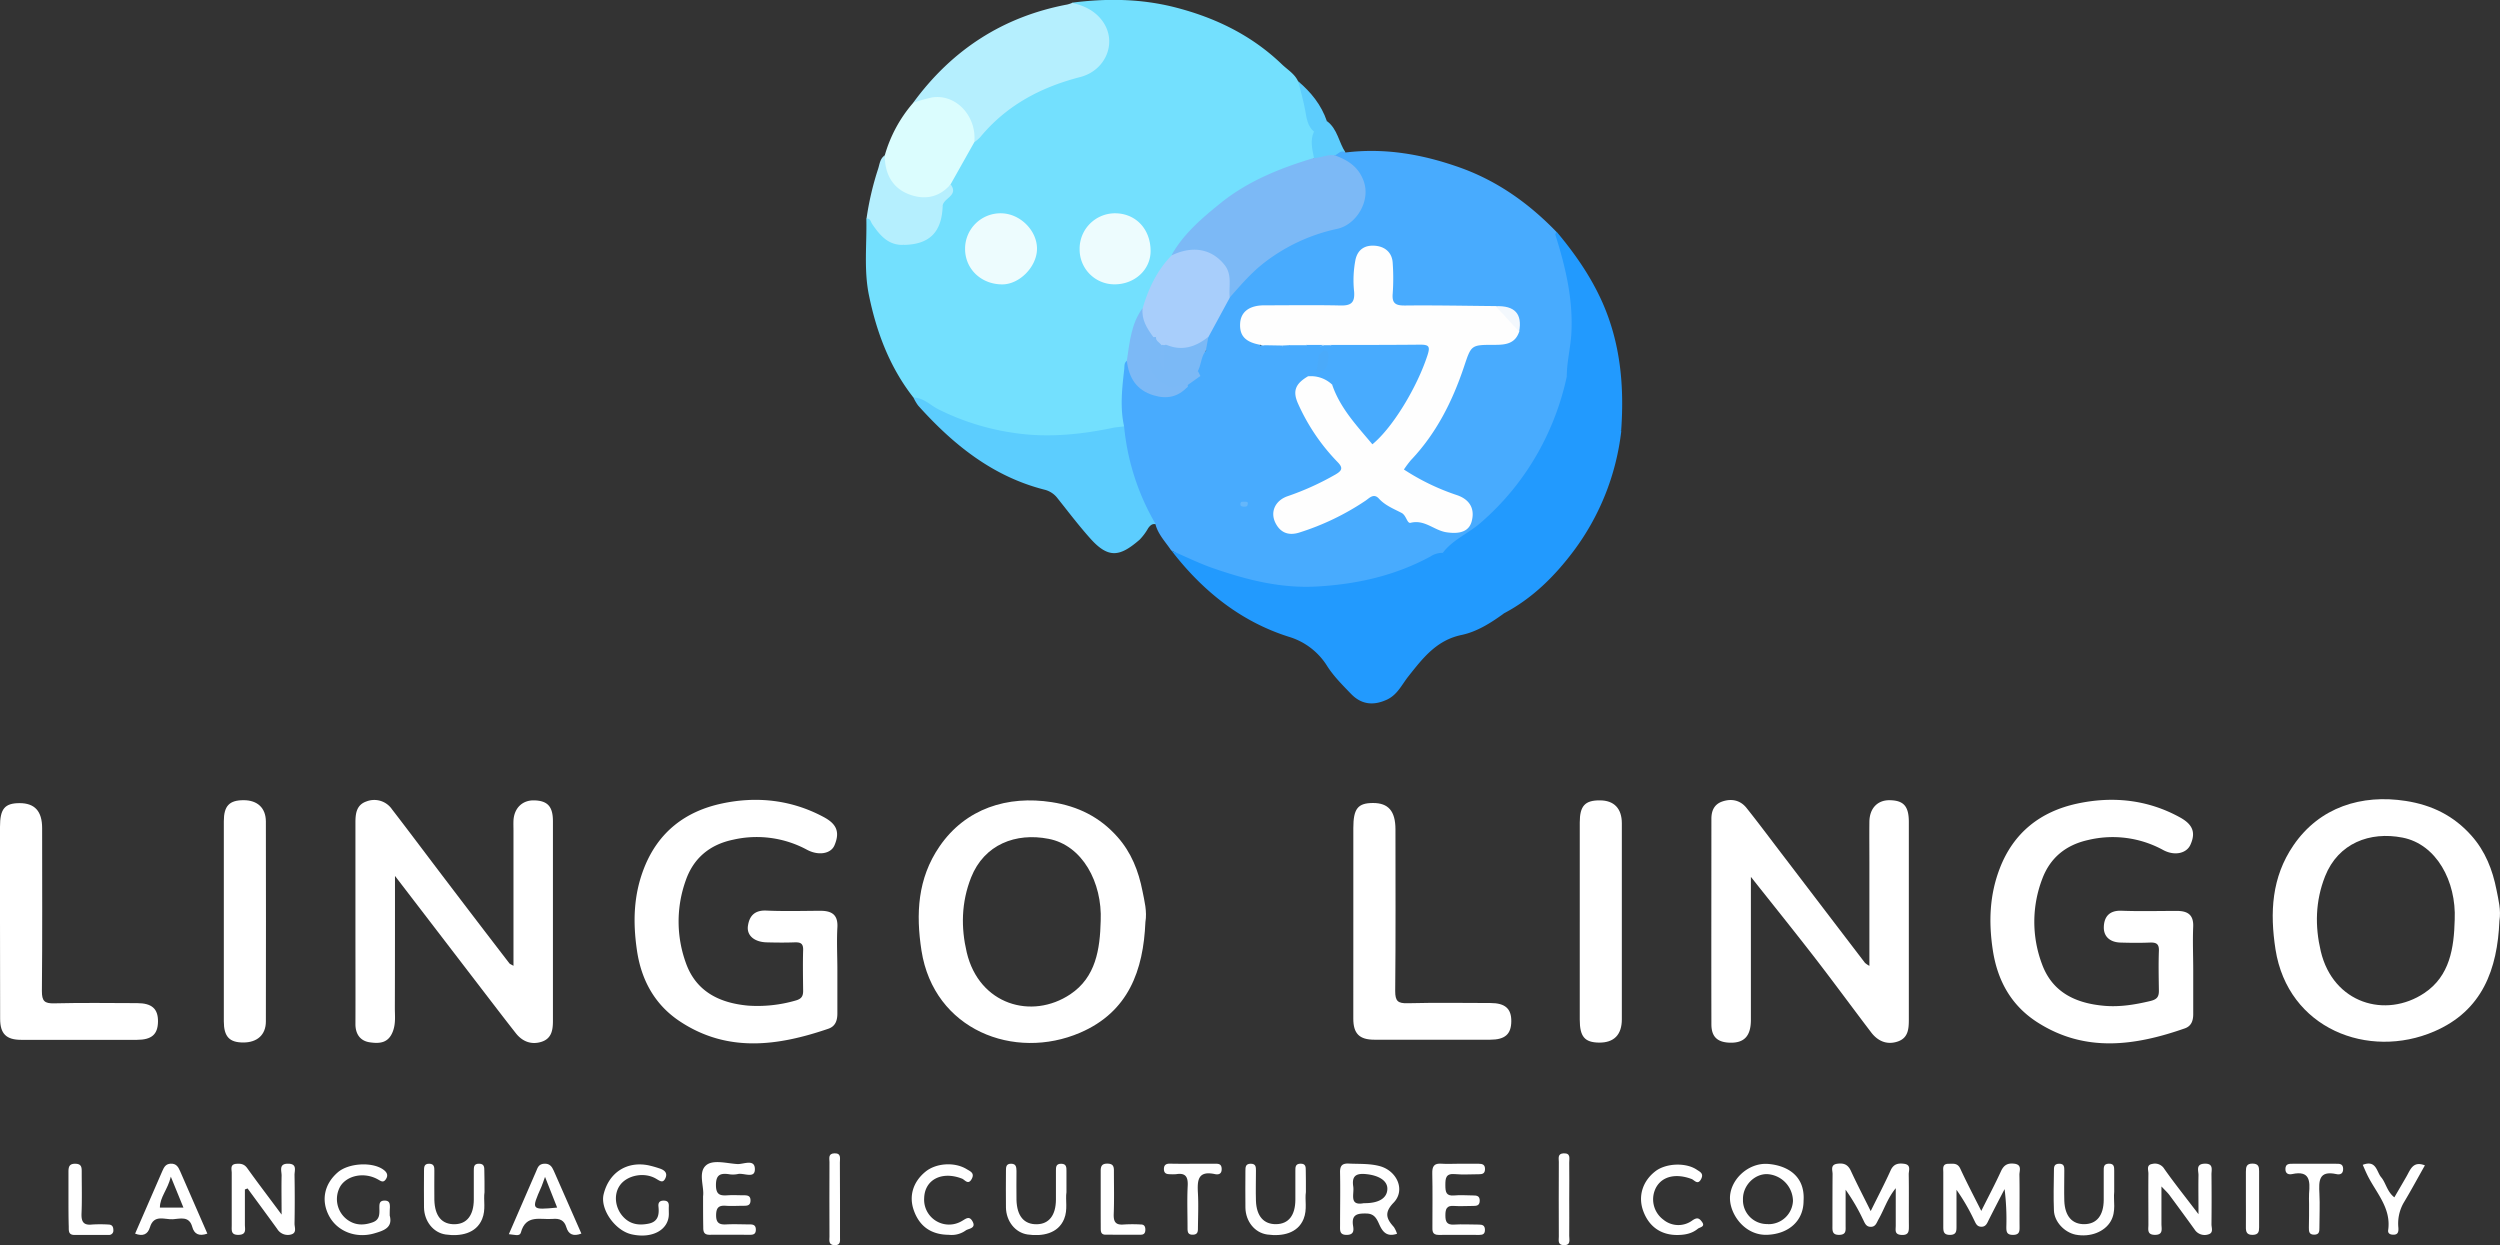 <svg xmlns="http://www.w3.org/2000/svg" viewBox="0 0 949.4 472.87"><rect x="0" y="0" width="949.4" height="472.87" fill="#333333" stroke="none"/><defs><style>.cls-1{fill:#73e0fe;}.cls-2{fill:#48abfe;}.cls-3{fill:#fff;}.cls-4{fill:#229afe;}.cls-5{fill:#5ccdfe;}.cls-6{fill:#b5effe;}.cls-7{fill:#dbfdfe;}.cls-8{fill:#5dcdfd;}.cls-9{fill:#7cb9f6;}.cls-10{fill:#a8cefb;}.cls-11{fill:#edfcfe;}.cls-12{fill:#fefefe;}.cls-13{fill:#7bb9f6;}.cls-14{fill:#f3f8fd;}.cls-15{fill:#65b7fb;}.cls-16{fill:none;}.cls-17{fill:#4aaafa;}</style></defs><g id="Layer_2" data-name="Layer 2"><g id="Layer_2-2" data-name="Layer 2"><g id="Layer_1-2" data-name="Layer 1-2"><path class="cls-1" d="M346.9,151c-9-11.48-14-24.72-16.9-38.84-2-9.65-.77-19.46-1-29.19,2.9-1.33,3.05,1.57,4.17,2.82,2.72,3,5.16,6.4,9.93,6,9.24-.67,12.4-3.8,13.82-13.7.39-1.65,1.06-3.63,2.56-4,3.59-.86.81-2.62.86-4,1.79-6.17,5.6-11.25,9-16.57,6.62-8.27,14.47-15.11,24.08-19.64a71.43,71.43,0,0,1,15.34-5.56c6.51-1.41,10.51-6,11-12.44.42-5.23-3.39-10.19-9.53-12.54-1.21-.47-3.2,0-3.14-2.31,13.2-1.71,26.28-1.55,39.29,1.79,15.3,3.93,29.05,10.64,40.49,21.66,2.09,2,4.76,3.54,6.06,6.33,2.58,3.37,3.15,7.43,3.91,11.43.52,2.74,1.76,5.23,2.7,7.84-.29,3.2.43,6.41-.1,9.61-4.44,4-10.44,4.91-15.71,7.11-15.69,6.54-28,17-38,30.46-5.07,6.07-8.42,13.07-11.09,20.45-3.77,6.08-4.19,13.15-5.87,19.84-.63,6.88-2.17,13.72-.88,20.68a5.35,5.35,0,0,1-.39,3.39c-1.34,1.79-3.44,1.93-5.35,2.33-8.34,1.76-16.8,2.1-25.31,2.45-16,.67-30.24-4.88-44.35-11.29C350.34,154.16,349,152,346.9,151Z"/><path class="cls-2" d="M426.89,161.93c-1.61-7.25-.77-14.49.05-21.73.13-1.14-.12-2.36,1-3.19,1.46,1.06,1.76,2.76,2.25,4.3,2.15,6.75,12.53,11.72,19.43,5.22a13.27,13.27,0,0,1,.87-1.11,9.68,9.68,0,0,1,5.39-3.24c4.61,1.41,9.34.44,14,.66,3,0,2.48-2.51,3-4.25a3.75,3.75,0,0,1,.71-1.82c.84-1,1.71-2.29,3.18-1.68,1.21.51,1.18,1.94,1,3.06-.8,4.23.47,5.24,4.76,4.06,2.92-.79,6.48.88,8.85-2.29,1.5-.86,2.9-2.16,4.84-1.13a4.1,4.1,0,0,1,1.2,4.23c-4.87,5.73-5.22,7.23-1.24,14.14,3.32,5.74,6.81,11.43,11.48,16.27,4,4.17,3.77,5.73-1.34,8.66a110.65,110.65,0,0,1-15.42,7.07c-4.89,1.88-6.61,4.8-5.21,8.56,1.24,3.3,4.5,4.32,9.38,2.68a93.34,93.34,0,0,0,21.48-10.48c3.5-2.3,6.39-2.83,9.9,0,3,2.34,6.25,5.13,9.32,6.3,5.26,2,10.6,4.78,16.49,4.94a4.67,4.67,0,0,0,5.16-4.12,1.94,1.94,0,0,0,0-.24c.45-3.09-.36-5.61-3.55-6.89a138,138,0,0,1-16.81-7.61c-5.33-3-5.67-4.54-1.59-9.06,9.67-10.71,15.91-23.29,20.06-37,1.87-6.19,2.05-6.39,8.64-6.51,4.26-.08,8.86.69,11.53-4,.73-6.14-1.58-8.29-9-8.32q-16,.16-31.94,0c-6.18,0-7.12-1.12-7.3-7.37-.08-3,.16-6-.21-9-.42-3.36-2.13-5.69-5.69-5.84s-4.88,2.32-5.64,5.28-.5,6-.55,8.94c-.12,7.09-.93,7.92-8.18,8-7.81.07-15.63,0-23.45,0a37.36,37.36,0,0,0-4.49.14c-3,.36-5.56,1.48-6.34,4.7-.75,3.06.93,5.06,3.41,6.54l1.7,1c2.44,4-1.54,4.87-3.29,4.93-2.46.09-2.87,1.06-3.57,2.85-1.12,2.88-2.24,6.29-6.4,2.9-1.34-1.09-1.9.7-2.79,1.19-2,1.14-3.44,1-3.85-1.61a20.33,20.33,0,0,1,.84-4.16c2.91-4.24,3.76-4.46,6.52-1.83-.81-1.56-1.93-2.42-3.83-1.48-1.34.67-2.65,1.57-4.11.27-1-1.74-.22-3.38.25-5a98.34,98.34,0,0,1,8.44-15.48c10.28-14,24.23-22.35,40.82-26.8,8.58-2.3,12.27-10,8.93-17.79a12.56,12.56,0,0,0-6.19-6.21c-1.15-.59-2.62-.71-3.16-2.19.83-2.27,1.92-3.79,4.32-1.47,15.17-1.87,29.67.74,44,5.9,14,5.1,25.74,13.52,36,24.1,7.61,17.56,8.94,35.72,5.17,54.37-6,30-22.72,52.34-48.34,68.45a128.17,128.17,0,0,1-33.64,12c-15.81,3.28-31,1.2-46.22-3-5.61-1.54-10.82-4.19-16.46-5.68-2.67-.7-3.86-4.06-6.67-5-2.15-3.25-5-6.08-6-10-5.83-4-7-10.81-8.89-16.79a140.4,140.4,0,0,1-3.75-13.68C425.77,166.32,425.21,164,426.89,161.93Z"/><path class="cls-3" d="M664.92,333v54.27c0,6.19-2.54,8.86-8,8.7-4.72-.15-7-2.23-7-7-.06-26,0-52,0-78,0-3.07,1.06-5.51,4.08-6.57,3.63-1.27,7-.49,9.35,2.54,5,6.27,9.74,12.69,14.59,19q15.13,19.86,30.3,39.71a8.72,8.72,0,0,0,1.68,1.14v-39.2c0-5.17-.06-10.33,0-15.5s3.12-8.27,7.72-8.2c5.29.08,7.25,2.27,7.26,8.24v75c0,3.66-.24,7.1-4.32,8.43s-7.51-.23-10-3.52c-7.12-9.34-14.05-18.83-21.23-28.12C681.5,353.77,673.43,343.74,664.92,333Z"/><path class="cls-3" d="M195,366.78V315.56c0-1.33-.06-2.67,0-4,.28-4.7,3.38-7.7,7.82-7.61,5.09.11,7.15,2.3,7.16,7.84v76c0,3.59-.62,6.69-4.41,7.87s-7.19-.12-9.66-3.26c-4.54-5.77-9-11.63-13.47-17.45L150,332.64c0,17.41,0,33.8-.05,50.2,0,2.91.38,5.78-.73,8.78-1.7,4.6-5.15,4.74-8.79,4.21s-5.47-3.13-5.45-7c.05-11.83,0-23.65,0-35.48v-41c0-3.52.44-6.71,4.19-8a8.15,8.15,0,0,1,9.7,3c6.78,8.79,13.41,17.69,20.14,26.52q12.15,16,24.38,31.9C193.61,366.1,194.1,366.24,195,366.78Z"/><path class="cls-3" d="M318,368.33v16.5c0,2.71-.72,4.91-3.42,5.84-19.17,6.56-38.32,9.2-56.41-2.81-9.41-6.24-14.59-15.5-16.27-26.86-1.58-10.74-1.34-21.1,2.71-31.38,5.39-13.69,15.7-21.52,29.49-24.47,13.26-2.84,26.37-1.46,38.63,5.09,4.35,2.33,6.6,5.16,4.15,10.82-1.37,3.18-6.08,4-10.48,1.61a40.13,40.13,0,0,0-28-3.78c-9,1.88-15.11,7.14-18,15.52a46.22,46.22,0,0,0,.09,31.34c3.87,10.84,12.77,15.14,23.53,16.14A51.78,51.78,0,0,0,302,380c2.29-.61,3-1.57,3-3.7-.05-5.17-.15-10.34,0-15.5.09-2.62-1.1-3-3.29-2.93-3.49.13-7,.09-10.49,0-4.66-.09-7.7-2.55-7.19-6.21.53-3.82,2.55-6.06,7-5.86,6.81.31,13.66.11,20.49.08,4.32,0,6.79,1.44,6.48,6.4C317.71,357.65,318,363,318,368.33Z"/><path class="cls-3" d="M832.9,368.58v16.5c0,2.49-.66,4.57-3.2,5.46-19,6.64-37.89,9.29-56-2.32-9.88-6.34-15.15-15.76-16.92-27.46-1.6-10.61-1.24-20.82,2.63-30.92,5.24-13.71,15.56-21.66,29.35-24.65,13.42-2.9,26.71-1.6,39.07,5.2,4.88,2.68,6.13,5.73,4,10.43-1.48,3.28-6,4.31-10.31,2A39.91,39.91,0,0,0,793,319c-8.46,1.88-14.44,6.72-17.46,14.84a45.61,45.61,0,0,0-.11,32.18c3.93,10.88,12.9,15,23.64,15.94,5.93.53,11.75-.43,17.56-1.82,2.58-.62,3.26-1.66,3.23-4-.07-5-.18-10,0-15,.13-2.86-1.15-3.28-3.54-3.19-3.66.15-7.34.11-11,0-3.84-.09-6.51-2.13-6.37-6s2.17-6.26,6.7-6.09c7,.27,14,.07,21,.07,4.09,0,6.49,1.41,6.23,6.15C832.66,357.57,832.9,363,832.9,368.58Z"/><path class="cls-4" d="M444.87,209.09c5.32,2.27,10.53,4.88,16,6.76,12.76,4.39,25.6,7.69,39.47,6.87,15.21-.9,29.51-4.13,42.9-11.39a8.19,8.19,0,0,1,4.7-1.38c4.81,2.27,7.86,6.63,11.46,10.21,4.08,4.06,8.82,7.63,11.66,12.85-4.91,3.56-10.17,6.9-16,8.12-9.56,2-14.73,8.82-20.2,15.71-2.51,3.16-4.18,7.06-8.27,8.91-5.09,2.3-9.6,1.83-13.55-2.27-3.15-3.26-6.43-6.53-8.88-10.29a25.85,25.85,0,0,0-14.73-11.37C471.06,236,456.58,224.28,444.87,209.09Z"/><path class="cls-4" d="M571,233A322.42,322.42,0,0,1,547.88,210c3.73-5,9.62-7.34,14.24-11.32A99.91,99.91,0,0,0,584,172a102.93,102.93,0,0,0,11-29c.16,0,.39-.21.46-.15,7.93,5.87,15.52,12.07,20.22,21a93.92,93.92,0,0,1-18,45.28C590.42,218.83,581.9,227.3,571,233Z"/><path class="cls-3" d="M0,349.44V314c0-6.85,1.79-9,7.46-9S16,308,16,314.48c0,20.64.11,41.28-.09,61.92,0,3.79,1,4.72,4.68,4.63,10.49-.26,21-.11,31.47-.08,5.61,0,8,2.14,7.94,7s-2.38,6.93-8,6.94H8.05c-5.68,0-8-2.32-8-8Q0,368.17,0,349.44Z"/><path class="cls-3" d="M513.94,349.93V314.47c0-7.35,1.69-9.51,7.47-9.52s8.52,3,8.53,10c0,20.47.11,40.95-.1,61.42,0,3.81,1,4.71,4.7,4.62,10.48-.26,21-.11,31.46-.08,5.61,0,8,2.15,7.93,7s-2.38,6.92-8,6.93h-44c-5.69,0-8-2.32-8-8Q513.92,368.44,513.94,349.93Z"/><path class="cls-5" d="M426.89,161.93a90.18,90.18,0,0,0,12,37.14c-1.37-.28-2.15.54-2.86,1.52a21.29,21.29,0,0,1-3.24,4.36c-7.32,6.31-11.66,7.44-18.69-.4-4.37-4.88-8.35-10.13-12.44-15.26A8.84,8.84,0,0,0,396.8,186c-19.8-5-34.86-17.19-48.14-32a18,18,0,0,1-1.76-3c3.8,0,6.37,2.86,9.39,4.4a93.8,93.8,0,0,0,28.76,9c12.58,1.91,25.38.66,37.92-2C424.26,162.19,425.58,162.11,426.89,161.93Z"/><path class="cls-6" d="M407.13,1.11c5,1.08,9.35,3.35,12.09,7.7,4.9,7.78.52,18-9,20.45-15,3.86-28,10.75-38,22.86A15.61,15.61,0,0,1,370,54c-1.45-1.2-1.24-3-1.63-4.58-2.12-8.53-8.23-12.34-16.78-10.46-1.57.35-3.16,1.25-4.75,0,14.63-20,34-32.61,58.42-37.24A11.18,11.18,0,0,0,407.13,1.11Z"/><path class="cls-3" d="M599.93,349.76V312.3c0-6.25,2-8.4,7.64-8.35,5.37,0,8.34,3.07,8.34,8.71v74.42c0,5.9-3,8.94-8.7,8.86-5.43-.08-7.27-2.28-7.28-8.72Q599.92,368.5,599.93,349.76Z"/><path class="cls-3" d="M85,349.88v-38c0-5.83,2.09-8,7.52-8,5.23,0,8.43,2.92,8.45,8.1q.07,38,0,75.92c0,5.11-3.32,8-8.57,8s-7.4-2.2-7.4-8.06Z"/><path class="cls-7" d="M346.84,39A63.91,63.91,0,0,1,354,37c9.35-1.41,17,7.48,16,17l-9,16c-3.85,7.84-16.71,8.13-22.4.32C336.21,67.08,333.74,63.5,336,59A52.16,52.16,0,0,1,346.84,39Z"/><path class="cls-4" d="M615.63,163.88A209.81,209.81,0,0,0,595,143c0-5.57,1.46-11,1.75-16.56.67-13-2.26-25.12-6.07-37.23-.1-.35.26-.85.4-1.27,6.91,8.24,13,16.91,17.43,26.86C615.5,130.58,616.87,147,615.63,163.88Z"/><path class="cls-6" d="M336,59c0,6.69,2.61,12.09,8.83,14.65C350.69,76,356.49,75.26,361,70c3.16,4.21-2.5,5.13-3,8a61.07,61.07,0,0,1-15,15c-5.77.15-8.9-3.72-11.75-7.87-.63-.91-.64-2.22-2.18-2.12a111.29,111.29,0,0,1,4.41-18.9C334.06,62.33,334.18,60.23,336,59Z"/><path class="cls-3" d="M752.41,459.86c2.66-5.32,5.22-10.13,7.48-15.07,1.07-2.32,2.48-3.16,5-2.87,3.1.35,2,2.65,2,4.19.13,6.5,0,13,.06,19.49,0,1.7.18,3.32-2.41,3.36s-2.62-1.33-2.61-3.18a92.41,92.41,0,0,0-.67-14.21c-2,3.85-4,7.7-5.94,11.56-.67,1.33-1.13,2.87-3.08,2.73-1.64-.12-2-1.48-2.62-2.66A76.1,76.1,0,0,0,743,451.84V465.7c0,1.77,0,3.26-2.51,3.26s-2.51-1.5-2.51-3.27v-20.5c0-1.39-.45-3.21,1.94-3.23,1.77,0,3.48-.42,4.54,1.89C746.83,449,749.55,454.18,752.41,459.86Z"/><path class="cls-3" d="M710.42,459.93c2.66-5.39,5.26-10.36,7.57-15.47,1.13-2.5,2.94-2.81,5.21-2.48,2.66.4,1.64,2.55,1.66,4,.11,6.5,0,13,.06,19.49,0,2,.08,3.64-2.76,3.51s-2.22-1.93-2.23-3.51V451.23c-3.17,3.89-4.41,8.1-6.53,11.8-.73,1.26-1.08,2.9-3,2.87s-2.29-1.67-3-3a74.2,74.2,0,0,0-6.51-11.09v13.71c0,1.65.31,3.34-2.33,3.43-2.93.09-2.67-1.74-2.67-3.61,0-6.5,0-13,.05-19.49,0-1.43-.94-3.52,1.75-3.9,2.36-.33,4,.17,5.15,2.59C705.18,449.62,707.77,454.58,710.42,459.93Z"/><path class="cls-3" d="M834.9,461.11c0-5.68-.09-10.27,0-14.85,0-1.71-1.11-4.24,2.35-4.34s2.56,2.32,2.58,4.12q.1,9.46,0,18.94c0,1.32.88,3.22-1.21,3.8a4.51,4.51,0,0,1-5.22-1.9q-4.74-6.57-9.57-13.08c-.65-.86-1.46-1.61-3-3.23,0,5.46,0,9.86,0,14.26,0,1.81.81,4.2-2.6,4.12-3-.08-2.33-2.2-2.35-3.87,0-6.48-.07-13,0-19.44,0-1.3-.86-3.26,1.44-3.62a4.15,4.15,0,0,1,4.61,1.9C825.87,449.51,830.14,454.83,834.9,461.11Z"/><path class="cls-3" d="M93,451.72c0,4.45,0,8.9,0,13.34,0,1.66.73,3.79-2.33,3.89S88,467.2,88,465.35V445.41c0-1.32-.73-3.22,1.68-3.43,1.69-.14,3.07,0,4.26,1.71,4,5.6,8.15,11,13,17.56,0-5.67-.1-10.2,0-14.72.07-1.83-1.27-4.68,2.57-4.6,3.46.07,2.3,2.64,2.34,4.34.11,6.14.11,12.3,0,18.44,0,1.44,1,3.54-1.43,4.13a4.68,4.68,0,0,1-5.15-2.14c-3.73-5.14-7.5-10.26-11.26-15.38Z"/><path class="cls-3" d="M554,441.94h7.47c1.55,0,2.57.36,2.47,2.22-.09,1.65-1.17,1.76-2.4,1.77-3,0-6,.23-9-.05-3.48-.32-3.66,1.54-3.65,4.2s.28,4.21,3.45,3.9c2.3-.23,4.64,0,7,0,1.42,0,2.66.11,2.6,2.08s-1.43,1.89-2.76,1.91c-2.33,0-4.67.16-7,0-2.79-.23-3.27,1.13-3.28,3.55s.53,3.7,3.3,3.53c3.15-.2,6.31,0,9.47,0,1.3,0,2.22.33,2.25,1.92s-.74,2-2.12,2c-5.15,0-10.3-.06-15.45,0-2.6,0-2.38-1.68-2.38-3.36,0-6.65.1-13.29-.05-19.93-.07-2.72.63-4,3.58-3.75C549.61,442.09,551.79,441.93,554,441.94Z"/><path class="cls-3" d="M267,454.29c.51-3.44-1.93-8.89,1-11.62,2.61-2.47,7.95-.84,12.05-.61,2.31.13,6.73-2.17,6.62,2.1-.09,3.61-4.31,1.1-6.6,1.72a9.2,9.2,0,0,1-3.47,0c-3.22-.4-4.72.41-4.71,4.19s1.69,4.05,4.54,3.85c2-.13,4,0,6,0,1.44,0,2.65.14,2.58,2.1s-1.47,1.87-2.79,1.89c-2.16,0-4.33.15-6.48,0-2.72-.23-3.77.64-3.79,3.57s1.22,3.65,3.86,3.5c3-.16,6,0,9,0,1.32,0,2.21.35,2.23,1.94s-.76,2-2.13,2c-5.15,0-10.3-.05-15.45,0-2.14,0-2.41-1.19-2.39-2.87C267,462.4,267,458.74,267,454.29Z"/><path class="cls-3" d="M254,461c0,6.06-6.33,9.53-14.17,7.74-6.29-1.43-12-9.57-10.59-15.22,2.06-8.39,8.93-12.56,16.93-11a40.56,40.56,0,0,1,4.22,1.18c1.74.55,3.21,1.56,2.37,3.58-1,2.37-2.26,1.09-3.86.21-4.43-2.44-10.63-1.13-13.33,2.44s-2,8.89,1.17,12.24c2.71,2.87,6,3.24,9.58,2.52s4.07-3.36,3.74-6.46c-.15-1.3.25-2.25,1.86-2.28s2.1.66,2.08,2.08C253.94,459,254,460,254,461Z"/><path class="cls-3" d="M148,461.62c1.24,4.58-2.21,5.72-5.94,6.79-6.78,1.95-13.82-.68-17-6.48s-2.07-12.2,3.27-16.77c4.07-3.47,12.9-4,17.13-1.07,1.44,1,2.12,2.18,1.07,3.74s-2,.58-3.3-.09c-5.07-2.68-11.36-1.35-13.95,2.71a9.74,9.74,0,0,0,2.69,12.8c2.89,2.07,6,2.17,9.38,1,3-1,2.76-3.31,2.72-5.65,0-1.39,0-2.66,2-2.66s2,1.32,2,2.69C148,459.48,148,460.31,148,461.62Z"/><path class="cls-3" d="M184,452.73c-.46,3,.59,6.61-.91,10.23-2.29,5.56-8.3,6.65-13.86,5.85-4.75-.69-8.12-5.11-8.21-10.23-.08-4.66,0-9.32,0-14,0-1.4.06-2.68,2-2.64s1.93,1.4,1.93,2.74c0,3.66-.06,7.32,0,11,.17,6.2,2.88,9.35,7.8,9.23,4.56-.1,7.14-3.43,7.18-9.32v-11c0-1.39,0-2.68,2-2.66s2,1.37,2,2.72C184,447.18,184,449.68,184,452.73Z"/><path class="cls-3" d="M495.93,452.68c-.47,3,.59,6.58-.87,10.21-2.22,5.52-8.15,6.72-13.82,5.93-4.78-.68-8.18-5-8.28-10.17-.08-4.65,0-9.31,0-14,0-1.36,0-2.7,2-2.71s2,1.28,2,2.67c0,3.82-.12,7.65,0,11.47.23,5.82,3,8.9,7.71,8.81s7.22-3.37,7.26-9.24v-11c0-1.35-.06-2.7,1.95-2.73s2,1.25,2,2.65C495.94,447.11,495.93,449.6,495.93,452.68Z"/><path class="cls-3" d="M802.89,452.63c-.38,3.34.85,7.36-1.31,11.13-2.28,4-7.75,6.21-13.36,5.11C784,468,780.15,464,780,459.68c-.21-5-.06-10,0-15,0-1.34-.07-2.7,1.94-2.74s2,1.24,2,2.64c0,3.82-.11,7.65,0,11.47.23,5.82,3,8.92,7.68,8.84s7.25-3.36,7.29-9.21v-11c0-1.33-.1-2.71,1.92-2.76s2.06,1.2,2.06,2.62Z"/><path class="cls-3" d="M405,452.73c-.46,3,.59,6.61-.9,10.22-2.29,5.56-8.3,6.66-13.86,5.86-4.76-.69-8.13-5.11-8.22-10.23-.08-4.65,0-9.31,0-14,0-1.4.06-2.67,2-2.64s1.94,1.39,2,2.74c0,3.65-.07,7.32,0,11,.17,6.17,2.9,9.36,7.8,9.24,4.56-.1,7.14-3.43,7.18-9.31v-11c0-1.39,0-2.68,2-2.66s2,1.36,2,2.71C405,447.18,405,449.67,405,452.73Z"/><path class="cls-3" d="M636.89,469c-6.28,0-10.83-3.32-12.94-9.35-1.91-5.47-.13-11.12,4.69-14.85,4-3.09,11.59-3.42,15.77-.57,1.08.74,2.68,1.35,1.65,3.44-1.28,2.59-2.64.45-3.63.08-5.82-2.19-10.95-1.15-13.4,3a9.59,9.59,0,0,0,2.64,12.42,8.93,8.93,0,0,0,11.06.27c1.76-1.21,2.55-.85,3.55.49,1.53,2-.79,2.08-1.56,2.74C642.49,468.51,639.74,469,636.89,469Z"/><path class="cls-3" d="M360.3,468.93c-6.81-.05-11.23-3.31-13.33-9.46-1.83-5.33-.2-10.65,4.44-14.47,4-3.32,11.09-3.83,15.7-1,1.25.78,3.15,1.42,1.91,3.71-1.34,2.48-2.66.29-3.66-.1-7.65-3-14.22.34-14.4,7.42a9.46,9.46,0,0,0,14.1,8.79c1.61-.84,3-2.42,4.33.13s-1.6,2.62-2.55,3.26A9.2,9.2,0,0,1,360.3,468.93Z"/><path class="cls-3" d="M897.28,442.36c5.17-2,5.25,2.68,7,4.72s2.22,5.48,5,7.62c1.58-2.72,3.1-5.31,4.6-7.92s2.47-6,7-4.22c-2.75,4.87-5.3,9.61-8.07,14.22a15.84,15.84,0,0,0-2,9.48c.08,1.4-.06,2.71-2,2.62-1.18,0-2.06-.52-1.88-1.72,1.22-8.54-4.73-14.32-8-21.11C898.36,444.87,897.86,443.66,897.28,442.36Z"/><path class="cls-3" d="M26,455.39V445c0-1.94.34-3.13,2.71-3.05,2.16.07,2.33,1.28,2.32,2.92,0,5.3.15,10.61-.07,15.91-.13,3.13.69,4.64,4.09,4.24a50,50,0,0,1,6,0c1.49,0,2,.76,2,2.18a1.64,1.64,0,0,1-1.51,1.78,1.53,1.53,0,0,1-.37,0H28.25c-2.26,0-2.14-1.56-2.14-3.08C26,462.35,26,458.87,26,455.39Z"/><path class="cls-3" d="M418,455.12V444.67c0-1.76.43-2.77,2.48-2.77s2.56.87,2.54,2.7c0,5.47.14,10.95-.07,16.41-.11,3,.71,4.3,3.87,4a53.55,53.55,0,0,1,6.46,0c1.25,0,1.67.77,1.68,1.93s-.41,1.94-1.66,1.95H419.88c-2,0-1.85-1.5-1.86-2.83C418,462.41,418,458.76,418,455.12Z"/><path class="cls-3" d="M453.15,441.94h8c1.31,0,2.71-.14,2.79,1.88s-1.17,2.36-2.56,2.06c-6.68-1.44-6.7,2.62-6.45,7.35.23,4.3.05,8.62,0,12.93,0,1.35.05,2.69-1.95,2.73s-2-1.25-2-2.64c0-5.31-.21-10.63.06-15.92.18-3.46-.85-5-4.4-4.42a17.11,17.11,0,0,1-2.48,0c-1.36,0-2.16-.46-2.15-2s.88-2,2.2-2Q448.68,442,453.15,441.94Z"/><path class="cls-3" d="M876.89,457.24c0-1.32-.09-2.66,0-4,.4-4.67.36-8.84-6.39-7.38-1.35.29-2.64-.07-2.59-2s1.43-1.91,2.76-1.91h16.42c1.33,0,2.7-.08,2.74,1.92s-1.25,2.31-2.6,2c-6.77-1.46-6.64,2.72-6.41,7.39.22,4.31,0,8.63,0,12.94,0,1.37,0,2.68-2,2.68s-2-1.32-2-2.69C876.89,463.21,876.9,460.23,876.89,457.24Z"/><path class="cls-3" d="M319,455.89v13.92c0,1.43.32,3.15-2.08,3.06S315,471,315,469.62q-.06-14.16,0-28.32c0-1.35-.58-3.2,1.82-3.31,2.79-.12,2.11,2,2.13,3.49C319,446.28,319,451.09,319,455.89Z"/><path class="cls-3" d="M595.93,455.42c0,4.64.05,9.28,0,13.92,0,1.47.71,3.6-2.09,3.52-2.4-.07-1.85-1.91-1.86-3.27q-.06-14.16,0-28.33c0-1.34-.56-3.19,1.85-3.27,2.8-.09,2.07,2,2.1,3.51C596,446.14,595.93,450.78,595.93,455.42Z"/><path class="cls-3" d="M852.9,455.44V445c0-1.87.22-3.18,2.63-3.11,2.1.06,2.4,1.15,2.39,2.85v21.34c0,1.68-.25,2.8-2.37,2.87-2.4.07-2.69-1.21-2.65-3.1C852.94,462.39,852.9,458.91,852.9,455.44Z"/><path class="cls-8" d="M511,57.94c-1.74-1.19-2.74.47-4,1.06-2.52,1.66-5.12,2.66-8,1-.64-3.33-1.57-6.67,0-10,.94-2.2,2-4.2,4.92-4C508,49,508.38,54.1,511,57.94Z"/><path class="cls-8" d="M503.89,46,499,50c-2.51-2.14-2.8-5.12-3.34-8.12-.66-3.7-1.76-7.32-2.66-11C497.87,35,501.8,39.86,503.89,46Z"/><path class="cls-9" d="M498.94,60c2.71,0,5.25-1.5,8-1,4.88,1.81,8.88,4.23,10.9,9.68,2.84,7.63-2.83,16.63-9.9,18.2a68.61,68.61,0,0,0-28.5,13.41C474.81,104,470.92,108.55,467,113c-1.46-1.21-1.27-2.93-1.38-4.55-.62-8.44-5.45-12.58-14-12.16-2.27.11-4.4,1.53-6.75.66,4.59-8.21,11.61-14.11,18.77-19.91C474.13,68.63,486.29,63.82,498.94,60Z"/><path class="cls-10" d="M444.92,97c8-3.86,15.21-2.52,20.09,3.57,3.07,3.83,1.51,8.29,2,12.48L458.9,128c-4.35,5.65-9.78,6.91-16,3.71-1.79-6,2.15-13.27,8.21-13.76,5.28-.42,3.81,4,3.69,7.07,0,.66,0-.19.16.44.05.17.6,0,.87-.25,1.2-1.28.86-2.6.12-3.92-2.87-4.37-3.88-4.61-8.29-2.16-3.89,2.16-5.83,6.14-8.74,9.21a2.25,2.25,0,0,1-1.49-.15c-3.51-3-5.47-6.48-3.47-11.19C436.15,109.51,439.42,102.64,444.92,97Z"/><path class="cls-11" d="M436.94,95.55c-.09,7-6.17,12.51-13.84,12.43A13.21,13.21,0,0,1,410,94.7c0-.2,0-.39,0-.58A13.45,13.45,0,0,1,423.41,81C431.37,81,437.06,87.1,436.94,95.55Z"/><path class="cls-11" d="M380.63,108c-8,0-14.1-5.82-14.13-13.44A13.46,13.46,0,0,1,379.92,81h.15c7.27,0,13.86,6.57,13.74,13.63C393.69,101.36,387.14,108,380.63,108Z"/><path class="cls-9" d="M433.92,117c-.5,4.37,1.68,7.75,4.08,11,1.51,1.84.51,3.86.3,5.77-.58,5.31.91,9.53,5.94,12,2,1.76,4.69-.38,6.74,1.12-3.61,3.91-7.9,4.77-12.93,3.23-6.56-2-9.38-6.73-10.12-13.14C429,130,429.54,122.93,433.92,117Z"/><path class="cls-6" d="M343,93a123.56,123.56,0,0,1,15-15C357.72,88.16,353,92.93,343,93Z"/><path class="cls-12" d="M478.87,131c-5.82-1-8.16-3.37-7.92-8.11.22-4.4,3.4-6.9,9.08-6.94,9.64,0,19.28-.16,28.92.06,3.9.09,5.6-.84,5.3-5.17a40.75,40.75,0,0,1,.54-12.37c1-4.16,4-5.4,7.33-5.15,3.67.26,6.59,2.44,6.78,6.65a84.28,84.28,0,0,1,0,11.46c-.37,3.93,1.22,4.63,4.79,4.59,11.45-.12,22.91.12,34.36.22,3.92,2.34,7.78,4.73,8.9,9.66-1.58,4.8-5.46,5.08-9.63,5.06-8.73,0-8.58.06-11.37,8.38-4.39,13.09-10.5,25.25-20.13,35.39a38.55,38.55,0,0,0-2.67,3.57,86.56,86.56,0,0,0,20.2,9.75c4.88,1.69,6.83,5.26,5.52,10-1.06,3.83-4.57,4.86-9.61,4.08-4.66-.72-8.24-4.93-13.56-3.59-1.39.35-1.56-2.78-3.46-3.77-3-1.55-6.23-2.82-8.6-5.43-2-2.2-3.72-.08-5.11.83a97.42,97.42,0,0,1-25.27,12.12c-4.27,1.29-7.27-.27-9-3.92-1.93-4.18.16-8.3,4.6-9.89a104.48,104.48,0,0,0,18.41-8.35c2.4-1.43,2.84-2.47.68-4.67A76.37,76.37,0,0,1,493,153.4c-2.22-4.87-1.11-7.68,3.82-10.55,4-2.28,6.85-.21,9.54,2.5a94.31,94.31,0,0,0,12.1,18.27c2.1,2.52,3.46,2.81,5.83.16,7.13-8,11.82-17.25,15.76-27,1.37-3.39.39-4.53-3.12-4.49-10.65.09-21.31,0-32,.07h-8.46a41.11,41.11,0,0,1-6.84,0h-3.09c-2.13-.07-4.28.21-6.38-.37A3.47,3.47,0,0,1,478.87,131Z"/><path class="cls-2" d="M489.86,131.09H496c.93.76,1.14,3.54,3.24,1,.84-1,2.48-.26,3.56-1H505c4.56,1.23,4.46,4.23,3,7.76-1,1.78-.68,3.66-.41,5.53-.18,1-.26,2-1.72,1.66a11.68,11.68,0,0,0-9-3.14c-.34-1.3-.67-2.6-1-3.9-2.38-1.4-2.83,1.11-4.08,2-2.38,1-3.84,6-7.52,1.71-.21-.24-1.71.68-2.63,1-1.3.45-2.46,1.85-4,.43a4.06,4.06,0,0,1-1.26-4.9,4.77,4.77,0,0,0,.35-3.61c-1.86.38-2.59,1.59-2.75,3.34-1.25,1.76-.65,4.92-3.92,5.17-2.61-1.36-5.52,1.85-8.07-.54-2.42,2.92-4-.82-6.06-.75a2.17,2.17,0,0,1-1.55-2.21c.63-2.73.28-5.94,3.6-7.34,2.44-.7,4.59-2.76,7.47-1.3a2.2,2.2,0,0,1,1.49,2.24,1.62,1.62,0,0,1-1.39,1.74c-2.1.48-.86-1.3-1.25-1.72-2.51-2.67-3,.65-4.33,1.64-.34,1.45-1.54,2.69-1,4.34,1.25,3.22,2.33.83,3.38-.14s.94-2.92,2.54-2.67c2.08.31.41,2.67,1.56,3.73,3.75-.3,3.57-3.6,4.41-6,.91-2.65.8-2.69,3.25-1.23.72.43.72.43,4.85-2.8l1.21.07c3.44,2.07.93,5.07,1.24,8.2,1.66-1.49,1.77-3.3,2.27-4.86s1.06-3.21,3.28-2.94c3.54,1.12,1.32,4.14,2.2,6.49C489.59,135.54,488,133,489.86,131.09Z"/><path class="cls-13" d="M457.91,133.24c-1.82,2.23-1.71,5.21-3,7.65-1.83,3.43-4.81,4.65-8.53,4.28a5.9,5.9,0,0,1-5.65-5.17c-.05-2.9-.64-5.84.66-8.63a1.14,1.14,0,0,1,1.5-.45c6,2.56,11.19.82,16-3Z"/><path class="cls-13" d="M441.92,140.1c2.65,5.29,6.38,5.52,13,.79.31.63.63,1.26.94,1.9L451,146.24c-2.35.25-4.53,2.17-7.06.76-6.69-3.68-8.41-7.52-6.81-15.16.27-1.28.56-2.56.84-3.84h.92c1.37.63,2.46,1.48,2.52,3.15C441.59,134.1,440.54,137.16,441.92,140.1Z"/><path class="cls-14" d="M576.91,125.94l-8.9-9.66C575.24,116,578.18,119.15,576.91,125.94Z"/><path class="cls-2" d="M470,144c2.41-.89,2-3.92,3.92-5.17C473.37,141.21,474.46,144.75,470,144Z"/><path class="cls-9" d="M444,147c2.44.53,4.6-1.5,7.06-.77V147C448.64,147.13,446.33,149.32,444,147Z"/><path class="cls-15" d="M473.86,191.12c0,1.24-.55,1.29-1.28,1.29s-1.69,0-1.52-1.17c.13-.92.88-.66,1.49-.69S473.9,190.46,473.86,191.12Z"/><path class="cls-2" d="M491.76,141c.79-1.83,1.21-4.42,4.08-2C494.1,138.84,493.28,140.61,491.76,141Z"/><path class="cls-2" d="M458.88,140.18c-1.59-1.9-.15-3.09,1-4.34A7,7,0,0,1,458.88,140.18Z"/><path class="cls-3" d="M433.86,338.35c-1.48-7.56-4.23-14.61-9.49-20.52-6.69-7.54-14.92-11.63-24.93-13.2-16.8-2.62-32.73,2.35-42.65,16.82-8.35,12.18-9,25.57-6.85,39.54,4.72,30.17,35.29,41.94,60.27,31.18,18.35-7.91,24-23.64,24.77-42C435.66,346.09,434.62,342.18,433.86,338.35ZM418,349.72c-.27,10.77-1.84,21.38-11.53,27.86-14.64,9.79-34.63,4-39.34-15.89-2.23-9.44-2.08-19,1.66-28.48,5-12.55,17-17.09,29.4-14.66C411.05,321,418.63,335.11,418,349.72Z"/><path class="cls-16" d="M398.19,318.55c-12.43-2.43-24.42,2.11-29.4,14.66-3.74,9.43-3.89,19-1.66,28.48,4.71,19.91,24.7,25.68,39.34,15.89,9.69-6.48,11.26-17.09,11.53-27.86C418.63,335.11,411.05,321,398.19,318.55Z"/><path class="cls-3" d="M529.25,456.71c4.56-4.72,1.31-12-5.16-13.83-3.92-1.08-7.86-.8-11.81-1-2.67-.14-3.44.89-3.38,3.46.13,6.66,0,13.33,0,20,0,1.85-.29,3.7,2.65,3.62,2.65-.07,2.56-1.8,2.3-3.4-.72-4.39,1.65-4.81,5.17-4.71,3.27.09,4,2.52,5,4.62,1.33,2.81,3.06,4.22,6.52,3.07a10.68,10.68,0,0,0-1.2-2.56C526.55,462.9,525.53,460.56,529.25,456.71Zm-11.34.21c-5.7,1.1-3.56-3.45-4-6.31-.54-3.58.62-5.08,4.52-4.76,5,.41,8.51,2.45,8.43,5.67C526.79,455,523.63,457,517.91,456.92Z"/><path class="cls-3" d="M671.24,442c-7.62-.44-14.53,6.36-14.26,13.39.23,6.2,5.89,13.89,14.19,13.54,8.1-.34,13.73-5.26,13.75-12.87C685.61,445.89,677.82,442.45,671.24,442Zm.23,22.84a9.13,9.13,0,0,1-9.56-8.68c0-.34,0-.67,0-1,.07-5,4.32-9.32,9.1-9.28a10.36,10.36,0,0,1,9.89,10.18,9.26,9.26,0,0,1-9.44,8.83Z"/><path class="cls-3" d="M210.29,444.59c-.72-1.67-1.63-2.79-3.67-2.66s-2.44,1.49-3,2.85c-3.41,7.82-6.8,15.66-10.38,23.91,2,.15,4.13,1,4.56-.6,1.9-7.07,7.46-4.8,12.07-5.2,2.66-.23,4.41.47,5.22,3.21s2.72,3.51,5.69,2.36Q215.49,456.52,210.29,444.59Zm-4.7,6.13c.37-.85.64-1.75,1.39-3.79l4.6,11.66C201.69,459.53,201.7,459.53,205.59,450.72Z"/><path class="cls-3" d="M68.4,444.76c-.7-1.59-1.45-2.93-3.57-2.84-1.87.08-2.52,1.28-3.14,2.7q-5.17,11.94-10.38,23.86c2.92,1.14,4.81.32,5.63-2.4,1.51-5.06,5.64-2.86,8.73-3.06,2.71-.17,6.17-1.37,7.34,2.9.74,2.71,2.54,3.68,5.74,2.56C75.22,460.4,71.8,452.58,68.4,444.76ZM60.72,458.6c0-4,3-6.86,4.15-11.74l4.79,11.74Z"/><path class="cls-10" d="M441,131c-.62-1-2.16-1.47-2-3,.88-4.64,4.4-7.32,7.85-9.76,3.84-2.7,7.55-1.42,10.24,2.89.47,1.68,1,3.37-.32,4.93-1,1.06-1.88,2.75-3.56,1.69-1.36-.87.21-2,.42-3,.43-2.1,1.29-5.31-.76-5.77-2.9-.65-6,1.53-7.52,4.08-1.38,2.27-2.8,4.91-2.37,7.89l-1,.13C441.58,131.48,441.25,131.44,441,131Z"/><path class="cls-10" d="M456.69,126c.11-1.64.22-3.29.32-4.93C458.37,122.82,458.58,124.49,456.69,126Z"/><path class="cls-2" d="M506.92,139c1-3,1.72-6-1.9-8,11.45,0,22.9,0,34.35-.11,3.31,0,3.81.69,2.74,4-3.93,12.1-13.15,27.46-20.93,33.84C515.3,161.7,508.91,155,505.87,146c.95-.34,1.06-1.11,1-2A6.15,6.15,0,0,1,506.92,139Z"/><path class="cls-2" d="M486.93,131.75c-3,1.13-2.19,4.1-2.79,6.27s-1.92,3.62-3.61,3.23c-2.5-.57-.57-2.82-.36-4.06.36-2.1,1.24-4.05-.09-6.09l6.85.12Z"/><path class="cls-2" d="M486.93,131.75v-.53l2.93-.14c.4,1.87-.6,4,.89,5.65,1.27,1.41-.17,2-.84,2.74-.39.42-1.4,1-1.56.81a2.89,2.89,0,0,1-1-3.06C487.91,135.33,488.62,133.46,486.93,131.75Z"/><path class="cls-2" d="M502.82,131c-2.82.78-4.39,3.61-7.46,4.86.12-2,1.21-3.34.66-4.88Z"/><path class="cls-17" d="M500.93,134.77c2.11-2.8,3.79-2,3.53,1-.21,2.24-.32,5.93-4.56,5.3C498.78,138.75,499.75,136.74,500.93,134.77Z"/><path class="cls-2" d="M500.93,134.77c-.34,2.11-.69,4.21-1,6.32Q497.26,137.41,500.93,134.77Z"/><path class="cls-2" d="M506.92,139v5a3.42,3.42,0,0,1-.17-4.83Z"/><path class="cls-9" d="M441,131a3.07,3.07,0,0,1,1,.07v9C439.1,137.33,441.08,134,441,131Z"/><path class="cls-3" d="M948.06,337.88c-1.48-7.55-4.24-14.61-9.49-20.52-6.69-7.53-14.92-11.63-24.93-13.19-16.8-2.63-32.74,2.35-42.65,16.81-8.36,12.19-9,25.57-6.85,39.55,4.72,30.16,35.29,41.94,60.27,31.17,18.35-7.9,24-23.64,24.77-42C949.85,345.63,948.81,341.72,948.06,337.88ZM932.2,349.25c-.27,10.77-1.84,21.39-11.53,27.87-14.64,9.79-34.63,4-39.34-15.89-2.23-9.44-2.09-19.05,1.66-28.49,5-12.54,17-17.08,29.4-14.65C925.25,320.6,932.83,334.65,932.2,349.25Z"/><path class="cls-16" d="M912.39,318.09C900,315.66,888,320.2,883,332.74c-3.75,9.44-3.89,19.05-1.66,28.49,4.71,19.91,24.7,25.68,39.34,15.89,9.69-6.48,11.26-17.1,11.53-27.87C932.83,334.65,925.25,320.6,912.39,318.09Z"/></g></g></g></svg>